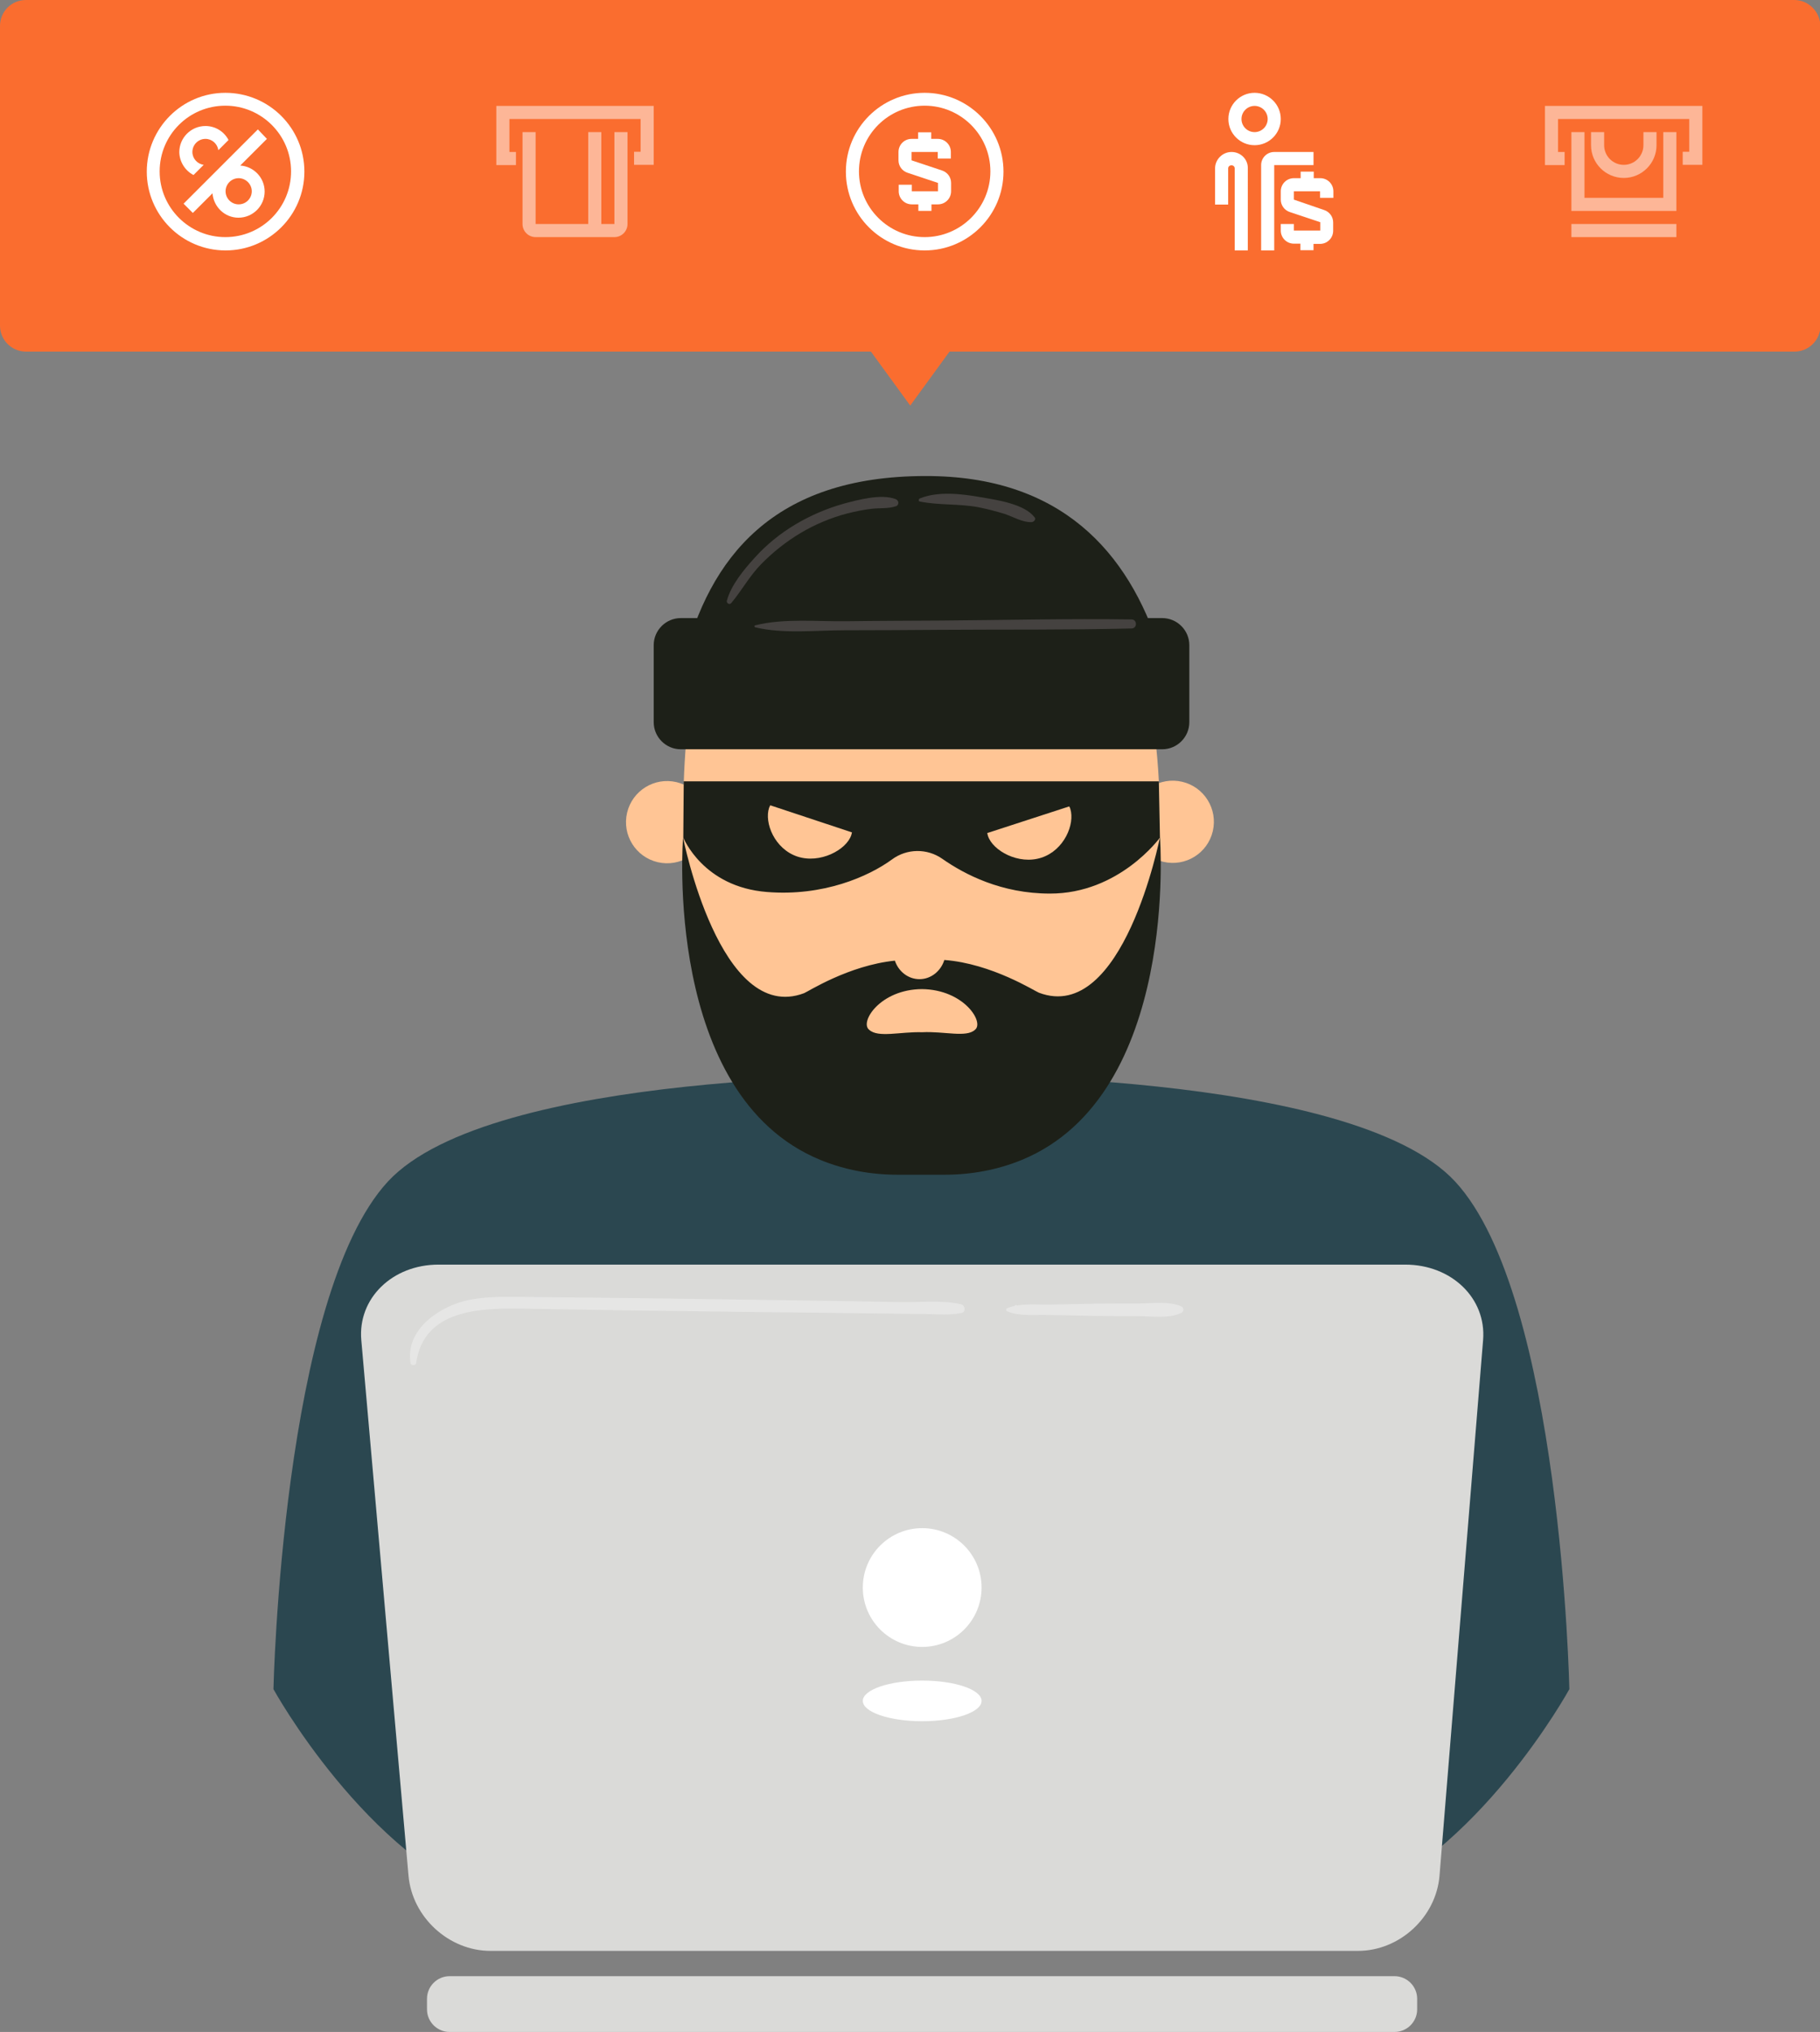 <?xml version="1.0" encoding="utf-8"?>
<!-- Generator: Adobe Illustrator 23.0.3, SVG Export Plug-In . SVG Version: 6.00 Build 0)  -->
<svg version="1.1" id="Layer_1" xmlns="http://www.w3.org/2000/svg" xmlns:xlink="http://www.w3.org/1999/xlink" x="0px" y="0px"
	 viewBox="0 0 806 899.8" style="enable-background:new 0 0 806 899.8;" xml:space="preserve">
<rect x="0" y="0" width="806" height="899.8" fill="#808080" stroke="none"/>
<style type="text/css">
	.st0{fill:#2B4750;}
	.st1{fill:#FFC595;}
	.st2{fill:#1D2018;}
	.st3{fill:#454240;}
	.st4{fill:#DADAD8;}
	.st5{fill:#FFFFFF;}
	.st6{fill:#E6E6E5;}
	.st7{fill-rule:evenodd;clip-rule:evenodd;fill:#FA6D2F;}
	.st8{opacity:0.5;fill:#FFFFFF;}
</style>
<g>
	<g>
		<path class="st0" d="M644.4,523.2c-45.8-49.4-227.2-47.1-236.3-46.9c-9.2-0.1-190.6-2.4-236.3,46.9
			C124.9,573.9,121.1,748,121.1,748s40.8,74.3,98.8,95.1h376.3c58.1-20.8,98.8-95.1,98.8-95.1S691.4,573.9,644.4,523.2z"/>
		<path class="st1" d="M513.7,365.1c0,70.3-47.3,123.5-105.6,123.5c-58.3,0-105.6-53.3-105.6-123.5c0-24.2,1.3-49.2,6.9-71.5
			c10.6-42.5,36.7-75.5,98.7-75.5c54.9,0,82.5,30.5,95.5,70.6C511.2,312.3,513.7,339.2,513.7,365.1z"/>
		<path class="st2" d="M514.7,331.8H301.5c-6.6,0-12-5.4-12-12v-34.1c0-6.6,5.4-12,12-12h213.2c6.6,0,12,5.4,12,12v34.1
			C526.7,326.4,521.3,331.8,514.7,331.8z"/>
		<path class="st2" d="M513.7,288.1c-2.8,4.7-8,7.9-13.8,7.9H311.1c-3.2,0-6.1-0.9-8.6-2.5c11.6-46.6,39.9-82.7,107.4-82.7
			C469.6,210.7,499.7,244.1,513.7,288.1z"/>
		
			<ellipse transform="matrix(0.228 -0.974 0.974 0.228 -126.529 568.68)" class="st1" cx="295.3" cy="364.1" rx="18.2" ry="18.2"/>
		
			<ellipse transform="matrix(0.228 -0.974 0.974 0.228 46.336 786.696)" class="st1" cx="519.3" cy="364.1" rx="18.2" ry="18.2"/>
		<path class="st2" d="M302.8,346h210.4l0.5,24.9c0,0-18,24.9-48.8,24.8c-21.3,0-37.6-8.4-47.6-15.4c-6.7-4.7-15.7-4.6-22.3,0.3
			c-10.4,7.6-30.5,16.4-55.3,14.4c-28.4-2.2-37.1-24.1-37.1-24.1L302.8,346z"/>
		<path class="st1" d="M341.1,356.6c-0.2,0.4-0.3,0.7-0.5,1.1c-2.2,6.6,2.4,18.2,12.5,21.6c10,3.3,21.7-2.9,23.9-9.5
			c0.1-0.4,0.2-0.8,0.3-1.2L341.1,356.6z"/>
		<path class="st1" d="M437.2,368.9c0.1,0.4,0.2,0.8,0.3,1.2c2.1,6.6,13.6,13,23.7,9.7c10.1-3.3,14.9-14.9,12.8-21.6
			c-0.1-0.4-0.3-0.8-0.5-1.1L437.2,368.9z"/>
		<path class="st2" d="M513.7,370.7c0,0,8.8,114-61.1,142.9c-10.9,4.5-22.6,6.6-34.3,6.6h-20.8c-11.7,0-23.4-2.1-34.3-6.6
			c-69.8-28.8-60.7-142.7-60.7-142.7s16.3,83,53.6,68.9c1.6-0.6,19.7-12.3,40.2-14.4c1.6,4.8,5.9,8.2,10.9,8.2c5.1,0,9.5-3.6,11-8.5
			c21.1,1.6,40.2,13.9,41.9,14.5C497.4,453.7,513.7,370.7,513.7,370.7z"/>
		<path class="st1" d="M431.8,456c-3.8,3.6-13.7,0.6-23.4,1.1c-9.7-0.3-19.5,2.6-23.5-1.1c-4.3-3.4,4.9-17.9,23.4-18
			C426.9,438.2,436,452.7,431.8,456z"/>
		<path class="st3" d="M396.6,221c-6.4-2.4-16.4,0.3-22.8,2c-7.5,2.1-14.8,5.2-21.5,9.2c-6.7,4-12.9,9-18.1,14.8
			c-4.8,5.3-10.4,12-12.3,19c-0.3,1,1.1,2,1.9,1.1c4.7-5.6,8.1-12,13.3-17.3c5.2-5.3,11.1-10,17.5-13.8c6.4-3.8,13.3-6.7,20.5-8.6
			c3.6-0.9,7.3-1.7,11-2.1c3.5-0.4,7.3,0,10.6-1.1C398.3,223.7,398.2,221.6,396.6,221z"/>
		<path class="st3" d="M458.2,229.1c-4.6-6-16.7-7.7-23.7-8.9c-8.5-1.5-18.9-2.8-27.1,0.5c-0.6,0.2-0.8,1.3,0,1.4
			c8.5,1.7,17.3,0.9,25.8,2.5c4,0.8,7.9,1.8,11.8,3c3.8,1.3,7.9,3.8,11.9,3.6C457.9,231.1,458.9,230,458.2,229.1z"/>
		<path class="st3" d="M501.1,274.3c-28.1-0.4-56.3,0.3-84.4,0.5c-13.9,0.1-27.7,0.1-41.6,0.3c-13.1,0.2-27.8-1.4-40.6,1.8
			c-0.5,0.1-0.5,0.8,0,0.9c12.5,3,26.7,1.3,39.5,1.3c14.2,0,28.5-0.1,42.7-0.2c28.1-0.2,56.3,0.1,84.4-0.6
			C503.7,278.3,503.7,274.3,501.1,274.3z"/>
	</g>
	<g>
		<path class="st4" d="M601.4,863.9H217.2c-18.4,0-34.7-14.9-36.3-33.4L160,593.4c-1.6-18.4,13.7-33.4,34.2-33.4h428.1
			c20.5,0,36,14.9,34.5,33.4l-19.3,237.2C636,849,619.8,863.9,601.4,863.9z"/>
		<path class="st4" d="M617.6,899.8H199.1c-5.5,0-10-4.5-10-10v-4.7c0-5.5,4.5-10,10-10h418.5c5.5,0,10,4.5,10,10v4.7
			C627.6,895.3,623.1,899.8,617.6,899.8z"/>
		<circle class="st5" cx="408.4" cy="703" r="26.3"/>
		<ellipse class="st5" cx="408.4" cy="753.2" rx="26.3" ry="9"/>
		<path class="st6" d="M425.7,577.6c-8.2-2-17.7-0.9-26.1-1c-9.6-0.2-19.2-0.3-28.8-0.5c-18.5-0.3-36.9-0.5-55.4-0.8
			c-18.8-0.3-37.6-0.5-56.4-0.7c-9.2-0.1-18.5-0.2-27.7-0.3c-7.8-0.1-15.7-0.2-23.4,1.3c-12.9,2.6-28.5,12.9-26.1,28
			c0.2,1.2,2.3,1.2,2.5,0c3.3-23.7,28.2-24.4,47.1-24.1c21.7,0.3,43.3,0.8,65,1c21.7,0.3,43.3,0.6,65,0.8
			c10.6,0.1,21.3,0.3,31.9,0.4c5.7,0.1,11.4,0.1,17,0.2c5.1,0.1,10.4,0.6,15.5-0.5C427.7,581.2,427.6,578.1,425.7,577.6z"/>
		<path class="st6" d="M522.9,578.4c-5.5-2.3-12.5-1.2-18.4-1.2c-6.7,0-13.4,0-20.1,0.1c-6.3,0.1-12.7,0.3-19,0.4
			c-4.7,0.1-10.1-0.4-15,0.4c-0.1-0.1-0.3-0.2-0.5-0.2c-0.3,0-0.5,0.2-0.6,0.4c-1.1,0.2-2.2,0.6-3.2,1c-0.7,0.3-0.7,1.1,0,1.4
			c5.4,2.3,12.3,1.4,18.1,1.6c6.7,0.1,13.4,0.3,20.1,0.4c6.3,0.1,12.7,0.1,19,0.1c6.2,0,13.7,1.2,19.4-1.2
			C524.5,581,524.5,579,522.9,578.4z"/>
	</g>
</g>
<path class="st7" d="M794.6,0H11.5C5.1,0,0,5.1,0,11.5v132.7c0,6.3,5.1,11.5,11.5,11.5h374.2l17.4,23.9l17.4-23.9h374.2
	c6.3,0,11.5-5.1,11.5-11.5V11.5C806,5.1,800.9,0,794.6,0z"/>
<path class="st5" d="M85.7,77.5l4.5-4.5c-2.8-0.4-5-2.8-5-5.7c0-3.2,2.6-5.8,5.8-5.8c2.9,0,5.3,2.2,5.7,5l4.5-4.5
	c-1.9-3.7-5.8-6.2-10.2-6.2c-6.4,0-11.6,5.2-11.6,11.6C79.5,71.7,82,75.6,85.7,77.5z M99.8,41.1C80.6,41.1,65,56.8,65,76
	s15.6,34.9,34.9,34.9c19.2,0,34.9-15.6,34.9-34.9S119.1,41.1,99.8,41.1z M99.8,105c-16,0-29.1-13-29.1-29.1s13-29.1,29.1-29.1
	c16,0,29.1,13,29.1,29.1S115.9,105,99.8,105z M114.2,57.3L81.3,90.2l4.1,4.1l8.7-8.7c0.5,6,5.4,10.8,11.5,10.8
	c6.4,0,11.6-5.2,11.6-11.6c0-6.1-4.8-11.1-10.8-11.5l11.8-11.8L114.2,57.3z M111.5,84.7c0,3.2-2.6,5.8-5.8,5.8
	c-3.2,0-5.8-2.6-5.8-5.8s2.6-5.8,5.8-5.8C108.8,78.9,111.5,81.5,111.5,84.7z"/>
<path class="st8" d="M219.8,46.9v26.2h8.7v-5.8h-2.9V52.7h58.1v14.5h-2.9v5.8h8.7V46.9H219.8z M272.1,99.2h-5.8V58.5h-5.8v40.7
	h-23.3V58.5h-5.8v40.7c0,3.2,2.6,5.8,5.8,5.8h34.9c3.2,0,5.8-2.6,5.8-5.8V58.5h-5.8V99.2z"/>
<path class="st5" d="M415.3,61.5h-2.9v-2.9h-5.8v2.9h-2.9c-3.2,0-5.8,2.6-5.8,5.8V71c0,2.5,1.6,4.7,4,5.5l13.5,4.5v3.7h-11.6v-2.9
	h-5.8v2.9c0,3.2,2.6,5.8,5.8,5.8h2.9v2.9h5.8v-2.9h2.9c3.2,0,5.8-2.6,5.8-5.8V81c0-2.5-1.6-4.7-4-5.5L403.7,71v-3.7h11.6v2.9h5.8
	v-2.9C421.1,64.1,418.5,61.5,415.3,61.5z M409.5,41.1c-19.2,0-34.9,15.6-34.9,34.9s15.6,34.9,34.9,34.9c19.2,0,34.9-15.6,34.9-34.9
	S428.7,41.1,409.5,41.1z M409.5,105c-16,0-29.1-13-29.1-29.1s13-29.1,29.1-29.1c16,0,29.1,13,29.1,29.1S425.5,105,409.5,105z"/>
<path class="st5" d="M567.2,52.7c0-6.4-5.2-11.6-11.6-11.6S544,46.3,544,52.7s5.2,11.6,11.6,11.6S567.2,59.1,567.2,52.7z
	 M555.6,58.5c-3.2,0-5.8-2.6-5.8-5.8s2.6-5.8,5.8-5.8s5.8,2.6,5.8,5.8S558.8,58.5,555.6,58.5z M545.4,67.3c-4,0-7.3,3.3-7.3,7.3v16
	h5.8v-16c0-0.8,0.6-1.4,1.5-1.4c0.8,0,1.4,0.6,1.4,1.4v36.3h5.8V74.5C552.7,70.5,549.4,67.3,545.4,67.3z M590.5,87.6v-2.9
	c0-3.2-2.6-5.8-5.8-5.8h-2.9V76h-5.8v2.9H573c-3.2,0-5.8,2.6-5.8,5.8v3.7c0,2.5,1.6,4.7,4,5.5l13.5,4.5v3.7H573v-2.9h-5.8v2.9
	c0,3.2,2.6,5.8,5.8,5.8h2.9v2.9h5.8V108h2.9c3.2,0,5.8-2.6,5.8-5.8v-3.7c0-2.5-1.6-4.7-4-5.5L573,88.4v-3.7h11.6v2.9H590.5z
	 M581.7,67.3h-17.4c-3.2,0-5.8,2.6-5.8,5.8v37.8h5.8V73.1h17.4V67.3z"/>
<path class="st8" d="M684.2,46.9v26.2h8.7v-5.8h-2.9V52.7h58.1v14.5h-2.9v5.8h8.7V46.9H684.2z M736.6,87.6h-34.9V58.5h-5.8v34.9
	h46.5V58.5h-5.8V87.6z M695.9,105h46.5v-5.8h-46.5V105z M704.6,58.5v5.8c0,8,6.5,14.5,14.5,14.5s14.5-6.5,14.5-14.5v-5.8h-5.8v5.8
	c0,4.8-3.9,8.7-8.7,8.7c-4.8,0-8.7-3.9-8.7-8.7v-5.8H704.6z"/>
</svg>
